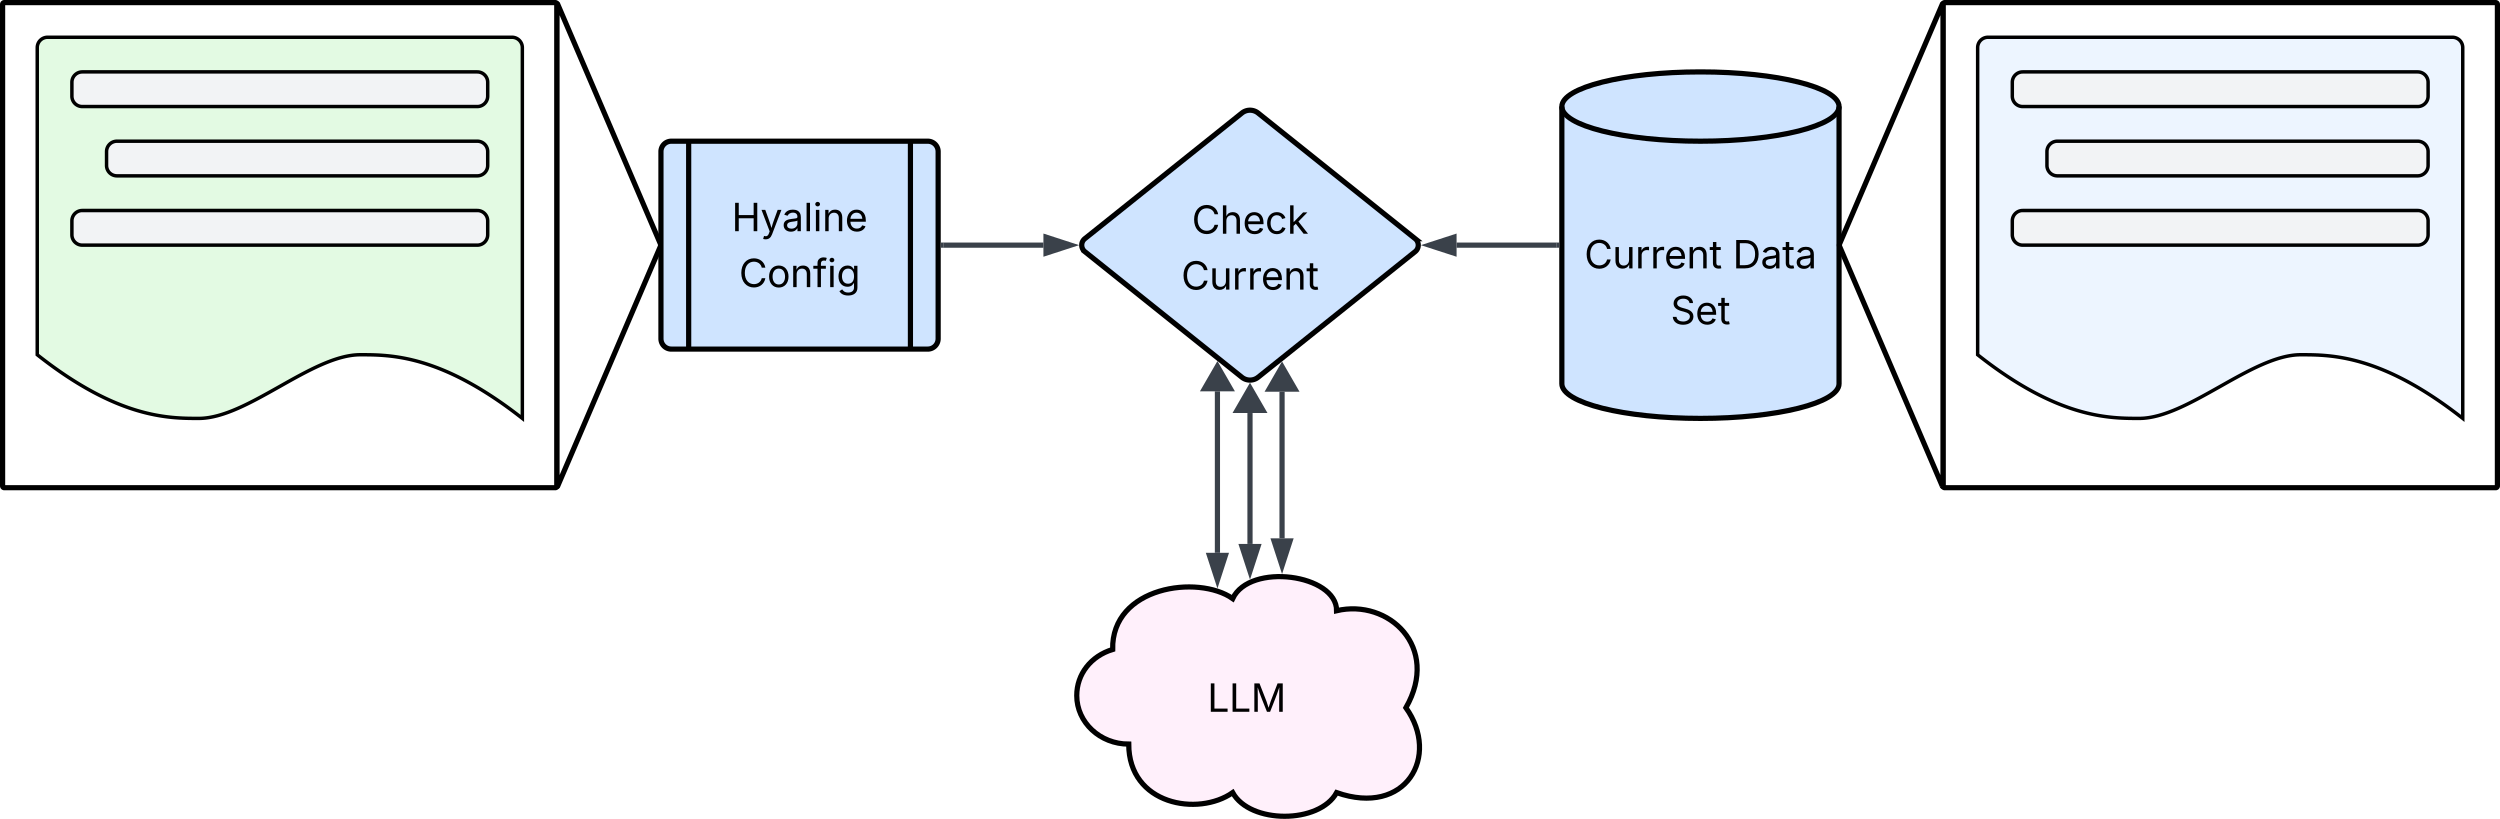 <svg xmlns="http://www.w3.org/2000/svg" xmlns:xlink="http://www.w3.org/1999/xlink" xmlns:lucid="lucid" width="1443" height="472.65"><g transform="translate(-38.5 -38.5)" lucid:page-tab-id="IobjVl3SR3Ny"><path d="M0 0h1760v1360H0z" fill="#fff"/><path d="M1100 260c0 11.05-35.82 20-80 20s-80-8.95-80-20V100c0-11.05 35.82-20 80-20s80 8.95 80 20z" stroke="#000" stroke-width="3" fill="#cfe4ff"/><path d="M1100 100c0 11.05-35.82 20-80 20s-80-8.95-80-20" stroke="#000" stroke-width="3" fill="none"/><use xlink:href="#a" transform="matrix(1,0,0,1,945,125) translate(7.97 68.403)"/><use xlink:href="#b" transform="matrix(1,0,0,1,945,125) translate(93.658 68.403)"/><use xlink:href="#c" transform="matrix(1,0,0,1,945,125) translate(57.758 100.668)"/><path d="M1160 41a1 1 0 0 1 1-1h318a1 1 0 0 1 1 1v278a1 1 0 0 1-1 1h-318a1 1 0 0 1-1-1z" stroke="#000" stroke-width="3" fill="#fff"/><path d="M1180 66a6 6 0 0 1 6-6h268a6 6 0 0 1 6 6v214c-46.76-36.74-75.88-36.74-93.52-36.74-28 0-65.24 36.74-93.24 36.74-17.36 0-46.76 0-93.24-36.74z" stroke="#000" stroke-width="2" fill="#edf5ff"/><path d="M1200 86a6 6 0 0 1 6-6h228a6 6 0 0 1 6 6v8a6 6 0 0 1-6 6h-228a6 6 0 0 1-6-6z" stroke="#000" stroke-width="2" fill="#f2f3f5"/><path d="M40 41a1 1 0 0 1 1-1h318a1 1 0 0 1 1 1v278a1 1 0 0 1-1 1H41a1 1 0 0 1-1-1z" stroke="#000" stroke-width="3" fill="#fff"/><path d="M60 66a6 6 0 0 1 6-6h268a6 6 0 0 1 6 6v214c-46.76-36.74-75.88-36.74-93.52-36.74-28 0-65.24 36.74-93.24 36.74-17.36 0-46.76 0-93.24-36.74z" stroke="#000" stroke-width="2" fill="#e3fae3"/><path d="M80 86a6 6 0 0 1 6-6h228a6 6 0 0 1 6 6v8a6 6 0 0 1-6 6H86a6 6 0 0 1-6-6zM100 126a6 6 0 0 1 6-6h208a6 6 0 0 1 6 6v8a6 6 0 0 1-6 6H106a6 6 0 0 1-6-6zM80 166a6 6 0 0 1 6-6h228a6 6 0 0 1 6 6v8a6 6 0 0 1-6 6H86a6 6 0 0 1-6-6z" stroke="#000" stroke-width="2" fill="#f2f3f5"/><path d="M360.4 319.08a.2.2 0 0 1-.4-.08V41a.2.2 0 0 1 .4-.08l59.2 138.16a2.33 2.33 0 0 1 0 1.84z" stroke="#000" stroke-width="3" fill="#fff"/><path d="M1220 126a6 6 0 0 1 6-6h208a6 6 0 0 1 6 6v8a6 6 0 0 1-6 6h-208a6 6 0 0 1-6-6z" stroke="#000" stroke-width="2" fill="#f2f3f5"/><path d="M420 126a6 6 0 0 1 6-6h148a6 6 0 0 1 6 6v108a6 6 0 0 1-6 6H426a6 6 0 0 1-6-6z" stroke="#000" stroke-width="3" fill="#cfe4ff"/><path d="M436 120v120m128-120v120" stroke="#000" stroke-width="3" fill="none"/><use xlink:href="#d" transform="matrix(1,0,0,1,445,125) translate(15.834 46.951)"/><use xlink:href="#e" transform="matrix(1,0,0,1,445,125) translate(20.039 79.217)"/><path d="M937 180h-57.76" stroke="#3a414a" stroke-width="3" fill="none"/><path d="M938.5 181.47h-1.54v-2.94h1.54z" stroke="#3a414a" stroke-width=".05" fill="#3a414a"/><path d="M863.48 180l14.26-4.63v9.26z" stroke="#3a414a" stroke-width="3" fill="#3a414a"/><path d="M583 180h57.76" stroke="#3a414a" stroke-width="3" fill="none"/><path d="M583.04 181.47h-1.54v-2.94h1.54z" stroke="#3a414a" stroke-width=".05" fill="#3a414a"/><path d="M656.52 180l-14.26 4.63v-9.26z" stroke="#3a414a" stroke-width="3" fill="#3a414a"/><path d="M1200 166a6 6 0 0 1 6-6h228a6 6 0 0 1 6 6v8a6 6 0 0 1-6 6h-228a6 6 0 0 1-6-6z" stroke="#000" stroke-width="2" fill="#f2f3f5"/><path d="M1159.6 40.92a.2.2 0 0 1 .4.08v278a.2.2 0 0 1-.4.08l-59.2-138.16a2.33 2.33 0 0 1 0-1.84z" stroke="#000" stroke-width="3" fill="#fff"/><path d="M755.32 103.75a7.5 7.5 0 0 1 9.36 0l90.64 72.5a4.8 4.8 0 0 1 0 7.5l-90.64 72.5a7.5 7.5 0 0 1-9.36 0l-90.64-72.5a4.8 4.8 0 0 1 0-7.5z" stroke="#000" stroke-width="3" fill="#cfe4ff"/><use xlink:href="#f" transform="matrix(1,0,0,1,665,105) translate(61.395 68.403)"/><use xlink:href="#g" transform="matrix(1,0,0,1,665,105) translate(55.286 100.668)"/><path d="M690 468c-16.57 0-30-12.54-30-28 0-12.37 8.12-22.8 20.73-26.63C680 377 730 370 750 384c10-21 60-14 60 7 30-7 60 21 40 56 20 28 0 63-40 49-10 18.2-50 18.2-60 0-20 14-60 7-60-28z" stroke="#000" stroke-width="3" fill="#fff0fb"/><use xlink:href="#h" transform="matrix(1,0,0,1,665,375) translate(70.398 74.34)"/><path d="M760 276.9v75.55" stroke="#3a414a" stroke-width="3" fill="none"/><path d="M760 262.4l7.5 13h-15zM760 368.2l-4.63-14.25h9.26z" stroke="#3a414a" stroke-width="3" fill="#3a414a"/><path d="M778.5 264.6v84.64" stroke="#3a414a" stroke-width="3" fill="none"/><path d="M778.5 250.12l7.5 13h-15zM778.5 365l-4.63-14.26h9.26z" stroke="#3a414a" stroke-width="3" fill="#3a414a"/><path d="M741.2 264.37v93.2" stroke="#3a414a" stroke-width="3" fill="none"/><path d="M741.2 249.88l7.5 13h-15zM741.2 373.33l-4.64-14.27h9.27z" stroke="#3a414a" stroke-width="3" fill="#3a414a"/><defs><path d="M783 20c-382 0-661-292-661-764 0-473 279-766 661-766 302 0 548 182 601 489h-190c-42-204-217-313-411-313-268 0-476 208-476 590 0 381 209 588 476 588 195 0 369-110 411-313h190c-52 303-296 489-601 489" id="i"/><path d="M537 14c-226 0-379-139-379-422v-710h180v695c0 172 97 275 253 275 160 0 281-109 281-300v-670h181V0H879v-209C806-46 684 14 537 14" id="j"/><path d="M158 0v-1118h174v172h12c41-113 157-188 290-188 26 0 70 2 91 3v181c-11-2-60-10-108-10-161 0-279 109-279 260V0H158" id="k"/><path d="M628 24c-324 0-524-230-524-574 0-343 198-582 503-582 237 0 487 146 487 559v75H286c9 234 145 362 343 362 132 0 231-58 273-172l174 48C1024-91 857 24 628 24zM287-650h624c-17-190-120-322-304-322-192 0-309 151-320 322" id="l"/><path d="M338-670V0H158v-1118h173l1 207c72-158 192-221 342-221 226 0 378 139 378 422V0H872v-695c0-172-96-275-252-275-161 0-282 109-282 300" id="m"/><path d="M598-1118v154H368v674c0 100 37 144 132 144 23 0 62-6 92-12L629-6c-37 13-88 20-134 20-193 0-307-107-307-290v-688H20v-154h168v-266h180v266h230" id="n"/><g id="a"><use transform="matrix(0.011,0,0,0.011,0,0)" xlink:href="#i"/><use transform="matrix(0.011,0,0,0.011,16.233,0)" xlink:href="#j"/><use transform="matrix(0.011,0,0,0.011,29.373,0)" xlink:href="#k"/><use transform="matrix(0.011,0,0,0.011,38.086,0)" xlink:href="#k"/><use transform="matrix(0.011,0,0,0.011,46.083,0)" xlink:href="#l"/><use transform="matrix(0.011,0,0,0.011,59.039,0)" xlink:href="#m"/><use transform="matrix(0.011,0,0,0.011,72.168,0)" xlink:href="#n"/></g><path d="M645 0H180v-1490h484c435 0 692 280 692 742 0 466-257 748-711 748zM370-168h263c363 0 539-218 539-580 0-358-176-574-521-574H370v1154" id="o"/><path d="M471 26C259 26 90-98 90-318c0-256 228-303 435-329 202-27 287-16 287-108 0-139-79-219-234-219-161 0-248 86-283 164l-173-57c86-203 278-265 451-265 150 0 419 46 419 395V0H815v-152h-12C765-73 660 26 471 26zm31-159c199 0 310-134 310-271v-155c-30 35-226 55-295 64-131 17-246 59-246 186 0 116 97 176 231 176" id="p"/><g id="b"><use transform="matrix(0.011,0,0,0.011,0,0)" xlink:href="#o"/><use transform="matrix(0.011,0,0,0.011,16.037,0)" xlink:href="#p"/><use transform="matrix(0.011,0,0,0.011,28.516,0)" xlink:href="#n"/><use transform="matrix(0.011,0,0,0.011,35.894,0)" xlink:href="#p"/></g><path d="M657 26c-323 0-524-166-541-416h195c15 169 171 246 346 246 202 0 356-106 356-265 5-203-294-238-475-293-239-73-380-191-380-389 0-252 224-419 512-419 294 0 499 171 508 396H992c-17-145-151-228-328-228-193 0-321 102-321 242 0 156 175 211 284 241l149 41c160 44 422 134 422 412 0 244-197 432-541 432" id="q"/><g id="c"><use transform="matrix(0.011,0,0,0.011,0,0)" xlink:href="#q"/><use transform="matrix(0.011,0,0,0.011,14.258,0)" xlink:href="#l"/><use transform="matrix(0.011,0,0,0.011,27.214,0)" xlink:href="#n"/></g><path d="M180 0v-1490h190v644h782v-644h190V0h-190v-678H370V0H180" id="r"/><path d="M140 405l46-156c120 36 205 19 263-150l32-93L54-1118h197c107 313 237 620 324 950 87-331 219-637 326-950h196L606 167c-68 178-176 259-334 259-64 0-113-12-132-21" id="s"/><path d="M338-1490V0H158v-1490h180" id="t"/><path d="M158 0v-1118h180V0H158zm91-1301c-68 0-125-53-125-119s57-119 125-119c69 0 126 53 126 119s-57 119-126 119" id="u"/><g id="d"><use transform="matrix(0.011,0,0,0.011,0,0)" xlink:href="#r"/><use transform="matrix(0.011,0,0,0.011,16.623,0)" xlink:href="#s"/><use transform="matrix(0.011,0,0,0.011,29.004,0)" xlink:href="#p"/><use transform="matrix(0.011,0,0,0.011,41.482,0)" xlink:href="#t"/><use transform="matrix(0.011,0,0,0.011,46.864,0)" xlink:href="#u"/><use transform="matrix(0.011,0,0,0.011,52.246,0)" xlink:href="#m"/><use transform="matrix(0.011,0,0,0.011,65.375,0)" xlink:href="#l"/></g><path d="M613 24c-304 0-509-231-509-576 0-350 205-580 509-580 305 0 511 230 511 580 0 345-206 576-511 576zm0-161c226 0 329-195 329-415 0-222-103-419-329-419-223 0-326 196-326 419 0 220 103 415 326 415" id="v"/><path d="M678-1118v154H420V0H240v-964H20v-154h220v-149c0-194 155-293 318-293 85 0 141 18 168 30l-50 154c-19-6-47-17-97-17-111 0-159 58-159 166v109h258" id="w"/><path d="M611 442c-248 0-391-105-460-228l146-94c47 65 117 165 314 165 178 0 307-82 307-266v-224h-17C863-141 792-18 576-18c-268 0-472-195-472-546 0-346 197-568 476-568 216 0 288 133 326 193h17v-179h175V29c0 289-215 413-487 413zm-5-620c203 0 314-146 314-390 0-237-108-403-314-403-213 0-319 180-319 403 0 230 109 390 319 390" id="x"/><g id="e"><use transform="matrix(0.011,0,0,0.011,0,0)" xlink:href="#i"/><use transform="matrix(0.011,0,0,0.011,16.233,0)" xlink:href="#v"/><use transform="matrix(0.011,0,0,0.011,29.557,0)" xlink:href="#m"/><use transform="matrix(0.011,0,0,0.011,42.687,0)" xlink:href="#w"/><use transform="matrix(0.011,0,0,0.011,50.911,0)" xlink:href="#u"/><use transform="matrix(0.011,0,0,0.011,56.293,0)" xlink:href="#x"/></g><path d="M338-670V0H158v-1490h180v566c73-149 190-208 336-208 226 0 379 139 379 422V0H872v-695c0-172-96-275-252-275-161 0-282 109-282 300" id="y"/><path d="M613 24c-304 0-509-231-509-576 0-350 205-580 509-580 216 0 392 114 453 309l-173 49c-33-115-133-197-280-197-223 0-326 196-326 419 0 220 103 415 326 415 150 0 252-85 285-206l172 49C1010-95 832 24 613 24" id="z"/><path d="M158 0v-1490h180v865h22l478-493h223L593-638 1096 0H865L456-523 338-412V0H158" id="A"/><g id="f"><use transform="matrix(0.011,0,0,0.011,0,0)" xlink:href="#i"/><use transform="matrix(0.011,0,0,0.011,16.233,0)" xlink:href="#y"/><use transform="matrix(0.011,0,0,0.011,29.373,0)" xlink:href="#l"/><use transform="matrix(0.011,0,0,0.011,42.329,0)" xlink:href="#z"/><use transform="matrix(0.011,0,0,0.011,55.024,0)" xlink:href="#A"/></g><g id="g"><use transform="matrix(0.011,0,0,0.011,0,0)" xlink:href="#i"/><use transform="matrix(0.011,0,0,0.011,16.233,0)" xlink:href="#j"/><use transform="matrix(0.011,0,0,0.011,29.373,0)" xlink:href="#k"/><use transform="matrix(0.011,0,0,0.011,38.086,0)" xlink:href="#k"/><use transform="matrix(0.011,0,0,0.011,46.083,0)" xlink:href="#l"/><use transform="matrix(0.011,0,0,0.011,59.039,0)" xlink:href="#m"/><use transform="matrix(0.011,0,0,0.011,72.168,0)" xlink:href="#n"/></g><path d="M180 0v-1490h190v1322h690V0H180" id="B"/><path d="M180 0v-1490h270l367 940c28 72 75 218 110 339 35-117 81-264 110-339l362-940h271V0h-187c2-448-5-837 7-1287-157 497-311 829-483 1287H842C666-458 514-784 354-1284c12 438 5 843 7 1284H180" id="C"/><g id="h"><use transform="matrix(0.011,0,0,0.011,0,0)" xlink:href="#B"/><use transform="matrix(0.011,0,0,0.011,12.565,0)" xlink:href="#B"/><use transform="matrix(0.011,0,0,0.011,25.13,0)" xlink:href="#C"/></g></defs></g></svg>
